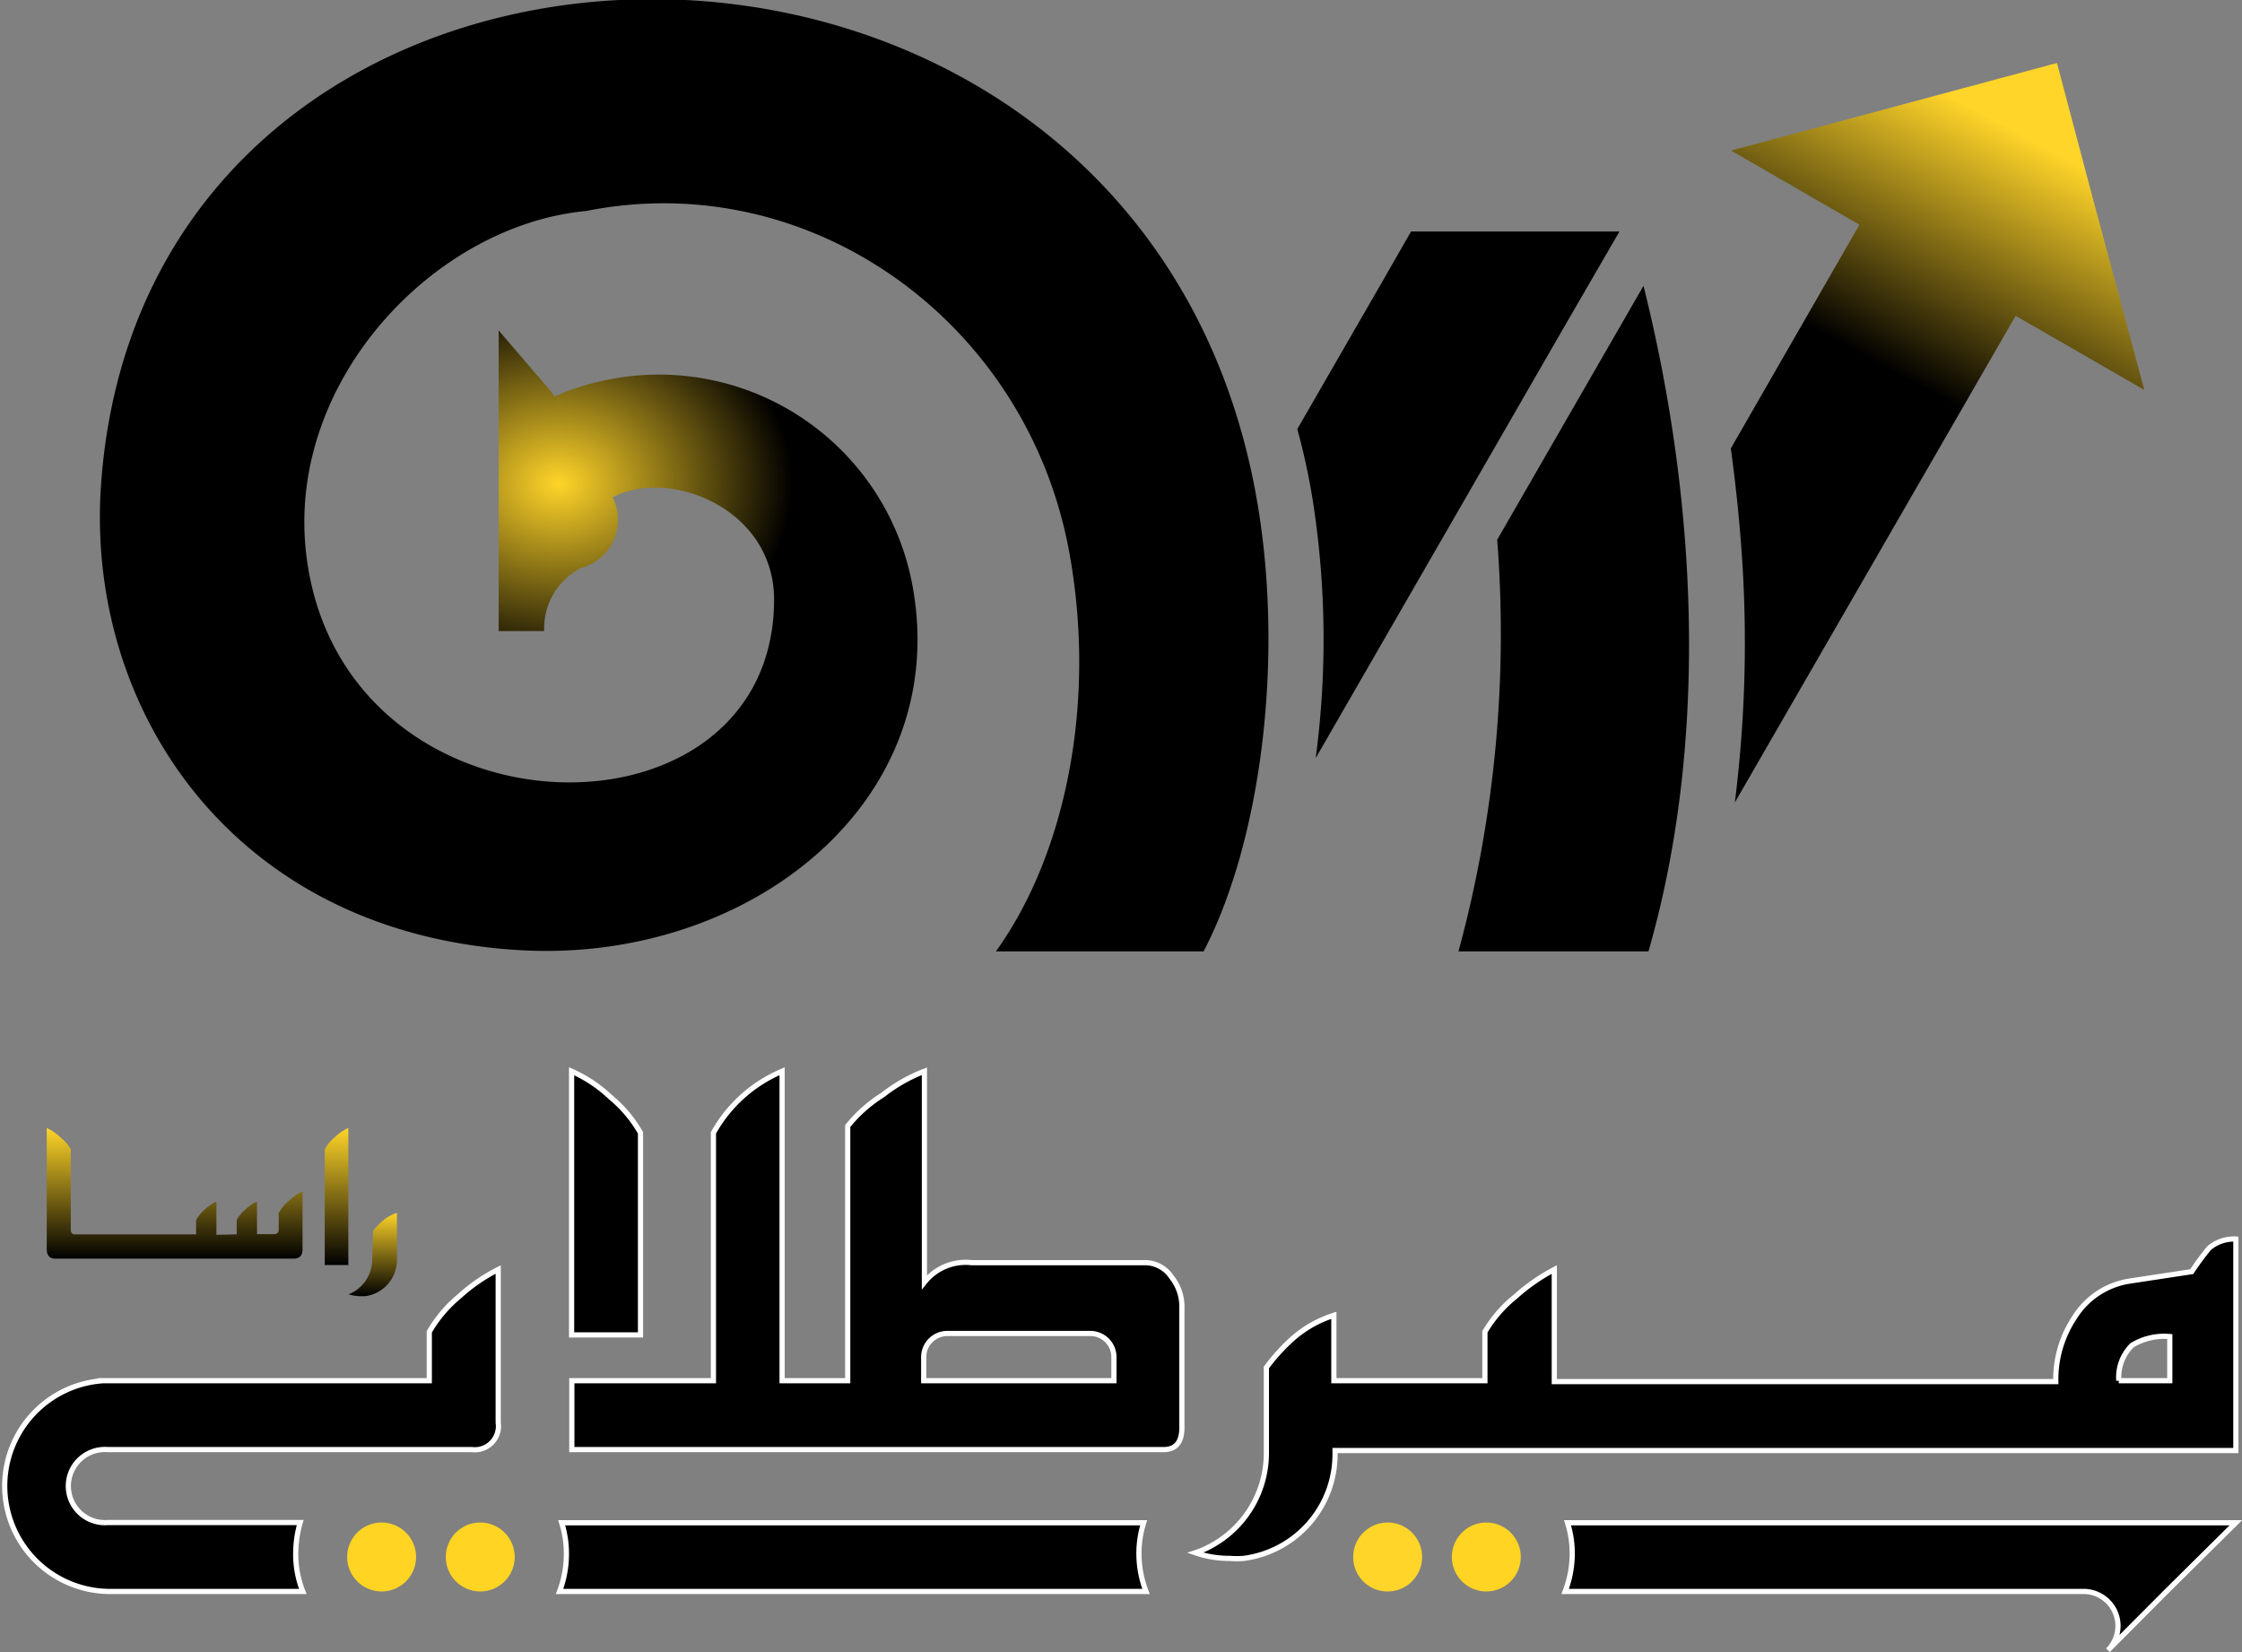 <svg id="Layer_1" data-name="Layer 1" xmlns="http://www.w3.org/2000/svg" xmlns:xlink="http://www.w3.org/1999/xlink" viewBox="0 0 95 70"><rect x="0" y="0" width="95" height="70" fill="#808080" stroke="none"/><defs><style>.cls-1{stroke:#fff;stroke-miterlimit:22.93;stroke-width:0.22px;}.cls-1,.cls-2,.cls-3,.cls-4,.cls-5,.cls-6,.cls-7,.cls-8,.cls-9{fill-rule:evenodd;}.cls-2{fill:#ffd423;}.cls-3{fill:url(#GradientFill_4);}.cls-4{fill:url(#GradientFill_5);}.cls-5{fill:url(#GradientFill_5-2);}.cls-6{fill:url(#GradientFill_5-3);}.cls-8{fill:url(#GradientFill_2);}.cls-9{fill:url(#GradientFill_3);}</style><radialGradient id="GradientFill_4" cx="75.77" cy="84.89" r="1.88" gradientTransform="translate(0.02 0.07) scale(0.78 0.78)" gradientUnits="userSpaceOnUse"><stop offset="0" stop-color="#ffd529"/><stop offset="1" stop-color="#ffd529"/></radialGradient><linearGradient id="GradientFill_5" x1="14.27" y1="53.6" x2="14.27" y2="47.79" gradientUnits="userSpaceOnUse"><stop offset="0"/><stop offset="1" stop-color="#ffd529"/></linearGradient><linearGradient id="GradientFill_5-2" x1="15.75" y1="54.92" x2="15.75" y2="51.36" xlink:href="#GradientFill_5"/><linearGradient id="GradientFill_5-3" x1="7.38" y1="53.33" x2="7.38" y2="47.79" xlink:href="#GradientFill_5"/><linearGradient id="GradientFill_2" x1="72.35" y1="29.51" x2="85.31" y2="5.5" gradientUnits="userSpaceOnUse"><stop offset="0"/><stop offset="0.58"/><stop offset="1" stop-color="#ffd529"/></linearGradient><radialGradient id="GradientFill_3" cx="30.31" cy="26.46" r="31.86" gradientTransform="translate(0.02 3.82) scale(0.78 0.63)" gradientUnits="userSpaceOnUse"><stop offset="0" stop-color="#ffd529"/><stop offset="0.4"/><stop offset="1"/></radialGradient></defs><title>logo-rtl</title><path class="cls-1" d="M32,67.43H48.56a4.5,4.5,0,0,1-.3-1.6,4.33,4.33,0,0,1,.2-1.31H23.8A4.32,4.32,0,0,1,24,65.83a4.5,4.5,0,0,1-.29,1.6Z"/><path class="cls-1" d="M94.74,64.52H66.42a4.33,4.33,0,0,1,.2,1.31,4.5,4.5,0,0,1-.3,1.6h22a1.46,1.46,0,0,1,1,2.49l2.48-2.49Z"/><path class="cls-1" d="M24.22,45.39V56.56h2.92V48a5.43,5.43,0,0,0-1.27-1.51A5.78,5.78,0,0,0,24.22,45.39Z"/><path class="cls-2" d="M20.35,67.43A1.46,1.46,0,1,0,18.89,66,1.46,1.46,0,0,0,20.35,67.43Z"/><path class="cls-2" d="M16.17,67.43A1.46,1.46,0,1,0,14.71,66,1.46,1.46,0,0,0,16.17,67.43Z"/><path class="cls-2" d="M63,67.43A1.46,1.46,0,1,0,61.52,66,1.46,1.46,0,0,0,63,67.43Z"/><path class="cls-3" d="M58.8,67.43A1.46,1.46,0,1,0,57.34,66,1.45,1.45,0,0,0,58.8,67.43Z"/><path class="cls-1" d="M4.26,58.51a4.47,4.47,0,0,0,.31,8.92h8.26a4.29,4.29,0,0,1-.3-1.6,4.79,4.79,0,0,1,.19-1.32H4.57a1.55,1.55,0,1,1,0-3.09H20a1,1,0,0,0,1.11-1.14V53.79a7.34,7.34,0,0,0-1.64,1.13,5.6,5.6,0,0,0-1.28,1.51V58.5H4.26Z"/><path class="cls-1" d="M59.78,58.5H56.52V55.73a4.87,4.87,0,0,0-1.86,1.09,8.24,8.24,0,0,0-1,1.12v3.63a4.47,4.47,0,0,1-2.17,3.83,4,4,0,0,1-.84.39,4.43,4.43,0,0,0,1.46.24,3.81,3.81,0,0,0,.59,0,4.45,4.45,0,0,0,3.87-4.42v-.15H94.74V52.5a1.62,1.62,0,0,0-1.13.38,11.26,11.26,0,0,0-.74,1l-2.63.4a3.35,3.35,0,0,0-2.33,1.53,4.74,4.74,0,0,0-.8,2.73H65.86V53.79a8.15,8.15,0,0,0-1.65,1.15,5.45,5.45,0,0,0-1.29,1.49V58.5H59.78Zm30,0A1.91,1.91,0,0,1,90.34,57a2.62,2.62,0,0,1,1.6-.37V58.5Z"/><path class="cls-1" d="M50.08,60.49V55.31a2,2,0,0,0-.44-1.2,1.35,1.35,0,0,0-1.08-.61H41.17a2.23,2.23,0,0,0-2,.83V45.39a6.73,6.73,0,0,0-1.76,1,6,6,0,0,0-1.49,1.32V58.5H33.14V45.39A6,6,0,0,0,30.23,48V58.5h-6v2.61c0,.11,0,.21,0,.31H49.3q.78,0,.78-.93ZM42,58.5H39.14v-1a1,1,0,0,1,1-1H46.2a1,1,0,0,1,1,1v1H42Z"/><path class="cls-4" d="M13.76,48.7v4.9h1V47.79a2.23,2.23,0,0,0-.57.39A1.76,1.76,0,0,0,13.76,48.7Z"/><path class="cls-5" d="M15.77,53.38a1.58,1.58,0,0,1-1,1.46,1.7,1.7,0,0,0,.51.08h.2a1.55,1.55,0,0,0,1.34-1.53v-2a1.67,1.67,0,0,0-.65.38,3.1,3.1,0,0,0-.36.37Z"/><path class="cls-6" d="M9.17,52.32V50.93l-.05,0a2.26,2.26,0,0,0-.44.31,1.88,1.88,0,0,0-.37.45v.61H3.13A.18.18,0,0,1,3,52.14V48.7a1.72,1.72,0,0,0-.45-.52,2.23,2.23,0,0,0-.57-.39v5.14c0,.27.13.4.38.4H12.44c.25,0,.38-.13.38-.4V50.51l-.06,0a2.2,2.2,0,0,0-.51.36,1.89,1.89,0,0,0-.44.52v.72a.18.18,0,0,1-.17.18h-.75V50.93l-.05,0a2,2,0,0,0-.44.31,1.66,1.66,0,0,0-.37.45v.61Z"/><path class="cls-7" d="M66.06,14.23l2.56-4.42H59.79l-1.36,2.37-3.46,6a27.91,27.91,0,0,1,.68,3.18,38.06,38.06,0,0,1,.1,10.76l5.62-9.75,1.7-2.95Z"/><path class="cls-7" d="M69.85,40.31c2.49-8.65,2.15-18.74-.21-28.2l-6.2,10.76A51.32,51.32,0,0,1,61.8,40.31Z"/><path class="cls-8" d="M73.51,34l11.9-20.62,5.45,3.14-2.31-8.6L87.16,2.67,73.35,6.38l5.44,3.14L73.34,19c.22,1.62.39,3.25.49,4.87A54,54,0,0,1,73.51,34Z"/><path class="cls-9" d="M13,23.68C12,16.25,18.37,9.54,24.84,8.94c9.51-1.9,18.69,4.7,20.47,14.47,1.17,6.41-.18,12.83-3.11,16.9H51c2.38-4.56,3.43-12.21,2.28-19-4.88-28.67-47.1-28-49-.75-.66,9.55,5.66,19,17.76,19.7,9.66.55,18.26-6.23,16.64-15.36a10.92,10.92,0,0,0-12.66-8.86,11.54,11.54,0,0,0-2,.54l-.53.22-.09-.15L21.13,14V26.74h1.93a2.87,2.87,0,0,1,1.55-2.67,2.12,2.12,0,0,0,1.35-3c2.43-1.27,6.84.49,6.84,4.33C32.8,36.13,14.64,35.87,13,23.68Z"/></svg>
